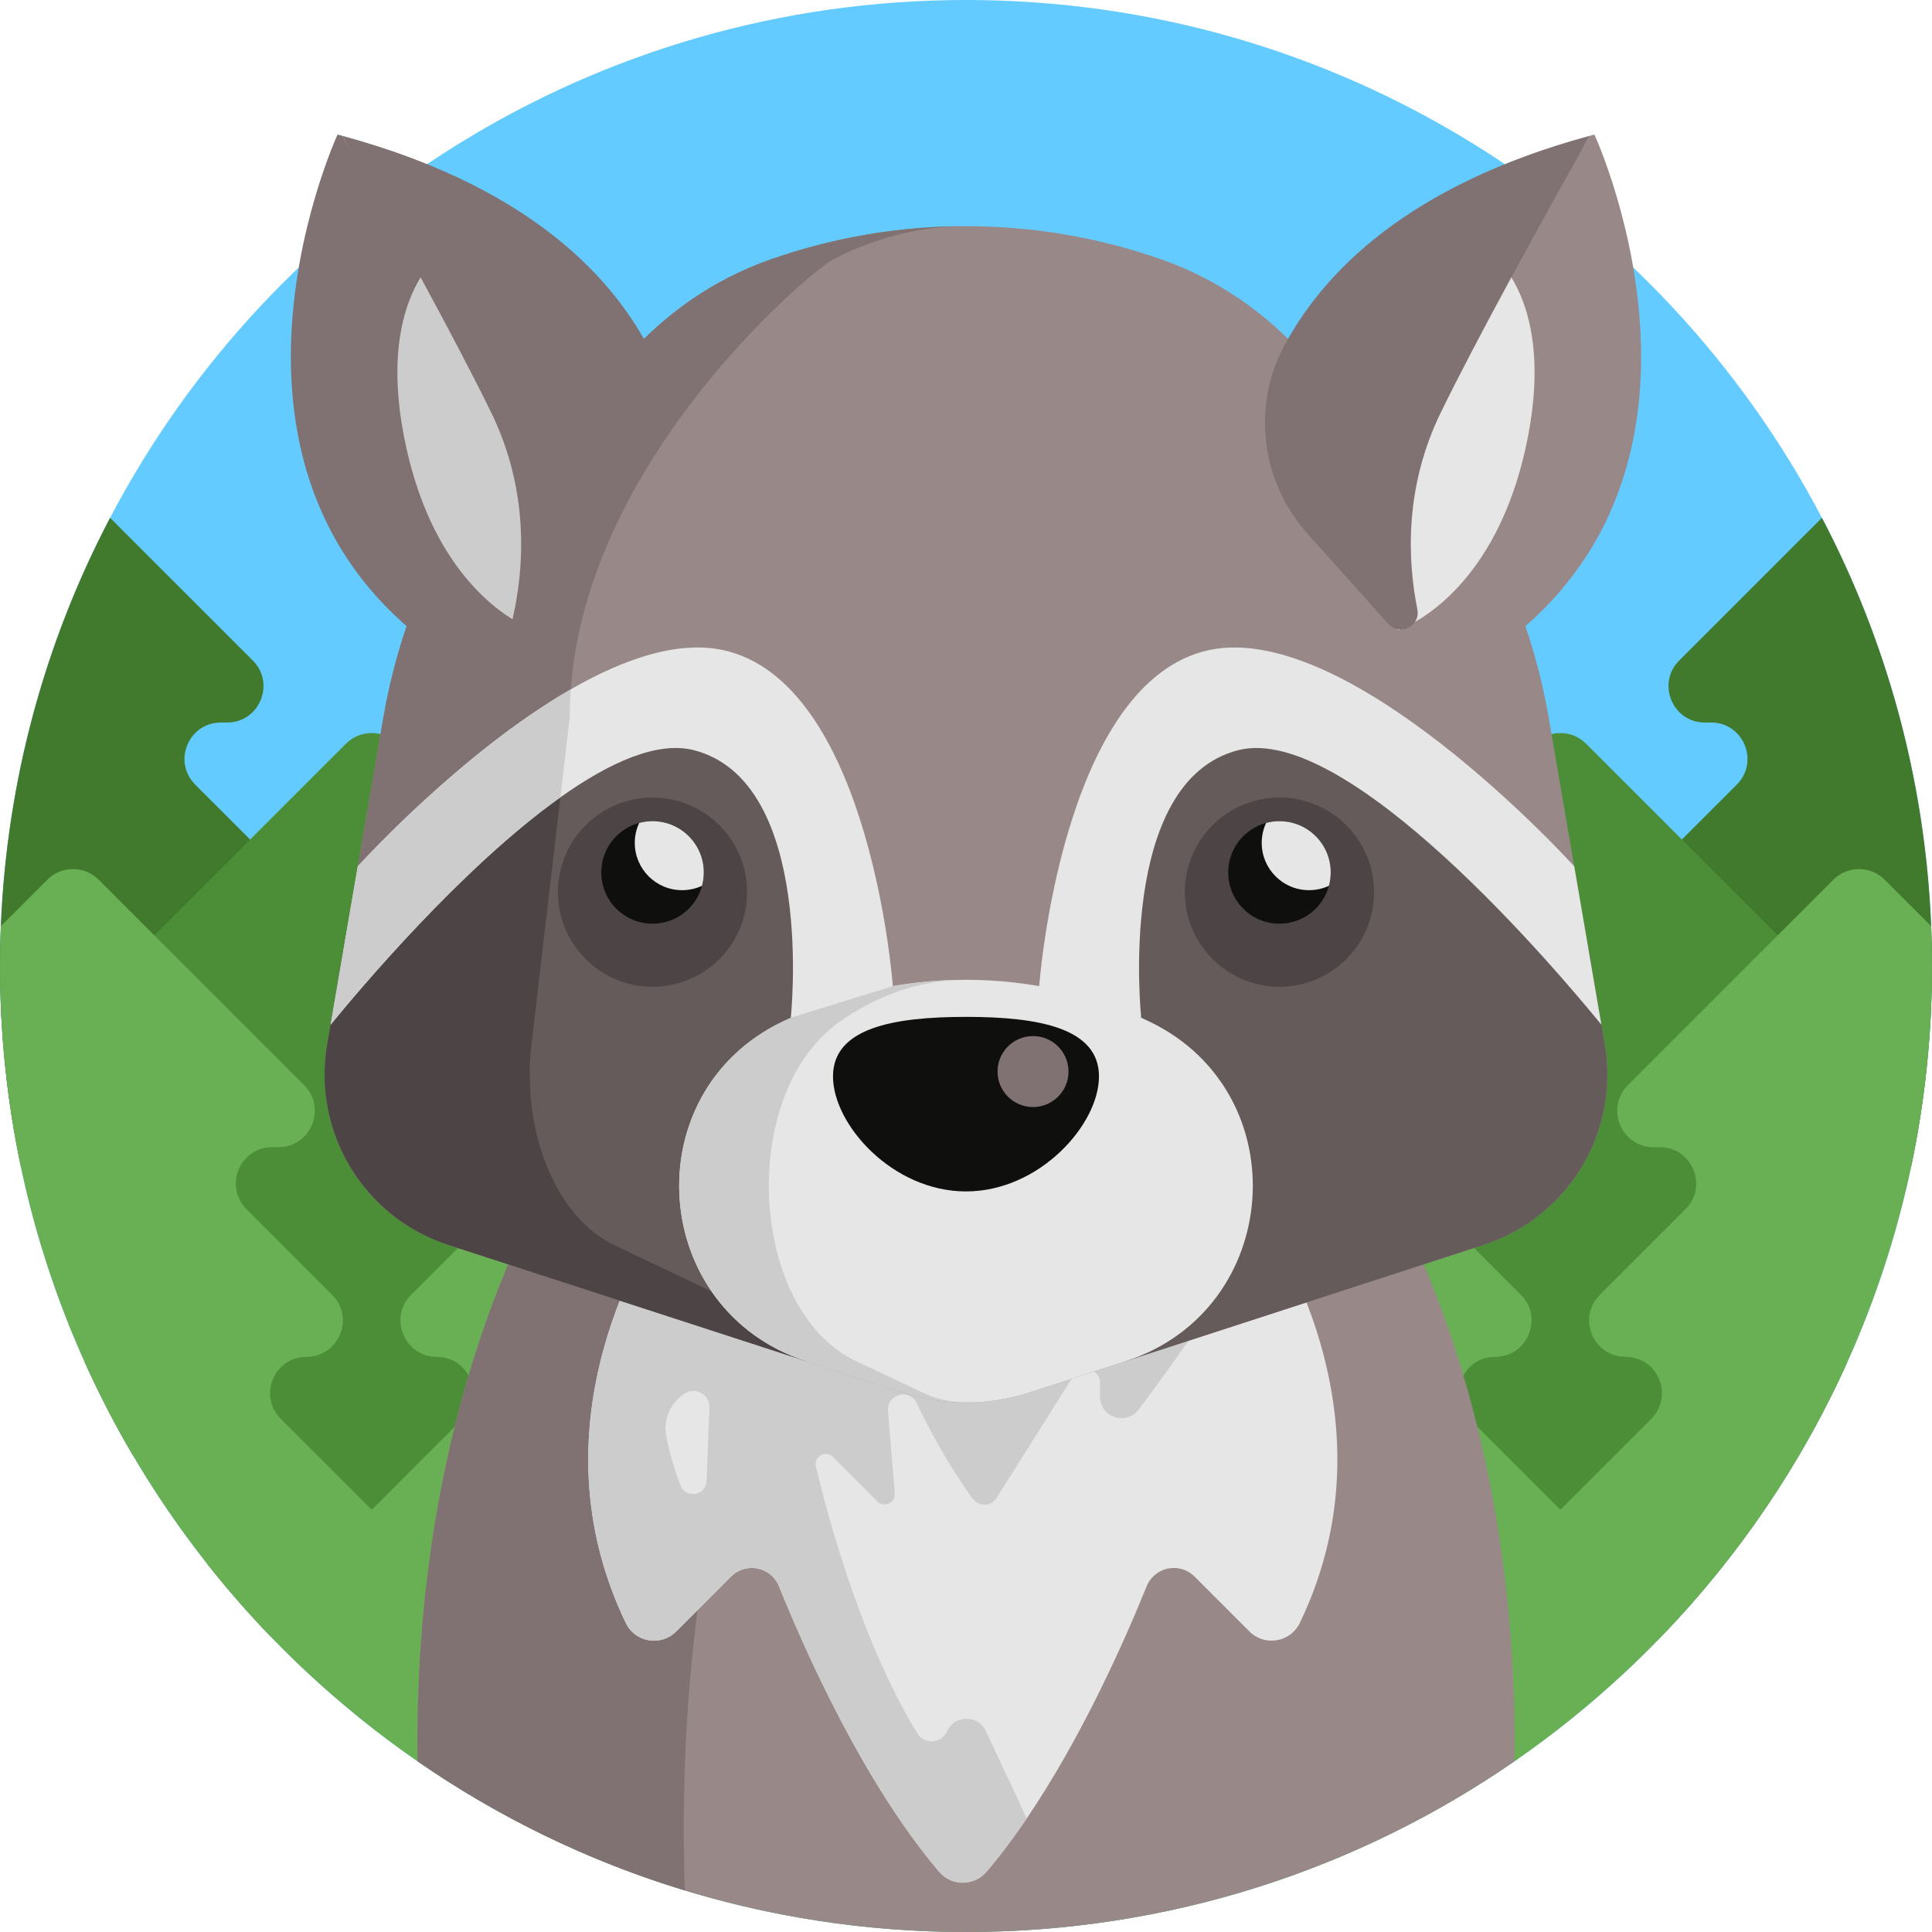 <?xml version="1.0" encoding="iso-8859-1"?>
<!-- Generator: Adobe Illustrator 19.0.0, SVG Export Plug-In . SVG Version: 6.00 Build 0)  -->
<svg version="1.1" id="Capa_1" xmlns="http://www.w3.org/2000/svg" xmlns:xlink="http://www.w3.org/1999/xlink" x="0px" y="0px"
	 viewBox="0 0 512 512" style="enable-background:new 0 0 512 512;" xml:space="preserve">
<path style="fill:#63CBFF;" d="M512,256c0,18.233-1.912,36.028-5.538,53.185c-3.803,18.035-9.519,35.359-16.906,51.775
	c-12.184,27.094-28.965,51.681-49.34,72.777c-3.208,3.333-6.51,6.583-9.906,9.738c-9.07,8.432-18.745,16.227-28.965,23.28
	C360.061,495.292,309.979,512,256,512s-104.061-16.708-145.345-45.244c-10.219-7.053-19.895-14.848-28.965-23.28
	c-3.396-3.156-6.698-6.405-9.906-9.738c-5.904-6.102-11.504-12.507-16.771-19.174c-7.231-9.143-13.845-18.798-19.79-28.891
	c-4.692-7.973-8.965-16.217-12.779-24.712c-7.387-16.415-13.103-33.74-16.906-51.775C1.912,292.028,0,274.233,0,256
	c0-3.532,0.073-7.043,0.219-10.543c1.578-38.954,11.86-75.661,28.954-108.231C71.962,55.651,157.487,0,256,0
	s184.038,55.651,226.826,137.226c17.095,32.569,27.376,69.277,28.954,108.231C511.927,248.957,512,252.468,512,256z"/>
<g>
	<path style="fill:#427A2D;" d="M512,256c0,18.233-1.912,36.028-5.538,53.185h-77.73c-8.579,0-12.873-10.365-6.802-16.436
		l29.257-29.257c1.954-1.964,2.832-4.378,2.832-6.74c0-4.953-3.835-9.697-9.644-9.697c-8.579,0-12.873-10.376-6.802-16.436
		l22.695-22.695c6.06-6.071,1.766-16.447-6.813-16.447h-1.641c-8.579,0-12.873-10.365-6.813-16.436l37.825-37.815
		c17.095,32.569,27.376,69.277,28.954,108.231C511.927,248.957,512,252.468,512,256z"/>
	<path style="fill:#427A2D;" d="M83.268,309.185H5.538C1.912,292.028,0,274.233,0,256c0-3.532,0.073-7.043,0.219-10.543
		c1.578-38.954,11.86-75.661,28.954-108.231l37.825,37.815c6.06,6.071,1.766,16.436-6.813,16.436h-1.64
		c-8.579,0-12.873,10.376-6.813,16.447l22.695,22.695c1.964,1.964,2.842,4.378,2.842,6.74c0,4.953-3.845,9.697-9.644,9.697
		c-8.579,0-12.873,10.365-6.813,16.436l29.257,29.257C96.141,298.82,91.847,309.185,83.268,309.185z"/>
</g>
<path style="fill:#4C8E37;" d="M489.556,360.96c-12.184,27.094-28.965,51.681-49.34,72.777H71.784
	c-5.904-6.102-11.504-12.507-16.771-19.174v-28.891h-19.79c-4.692-7.973-8.965-16.217-12.779-24.712l20.982-20.992
	c1.964-1.964,2.842-4.368,2.842-6.729c0-4.953-3.845-9.707-9.655-9.707c-8.579,0-12.873-10.376-6.802-16.436L52.506,284.4
	c6.06-6.071,1.766-16.436-6.813-16.436h-1.64c-8.579,0-12.873-10.376-6.813-16.436l54.439-54.439c3.762-3.762,9.853-3.762,13.615,0
	l54.439,54.439c6.071,6.06,1.766,16.436-6.813,16.436h-1.641c-8.579,0-12.873,10.365-6.802,16.436l22.695,22.695
	c1.954,1.954,2.832,4.368,2.832,6.729c0,4.953-3.835,9.707-9.644,9.707c-8.579,0-12.873,10.376-6.813,16.436l23.301,23.301
	l23.301-23.301c6.071-6.06,1.776-16.436-6.802-16.436s-12.873-10.376-6.813-16.436L209.23,284.4
	c6.071-6.071,1.766-16.436-6.813-16.436h-1.64c-8.579,0-12.873-10.376-6.802-16.436l54.429-54.439c3.762-3.762,9.864-3.762,13.625,0
	l54.429,54.439c6.071,6.06,1.776,16.436-6.802,16.436h-1.64c-8.579,0-12.884,10.365-6.813,16.436l22.695,22.695
	c1.954,1.954,2.832,4.368,2.832,6.729c0,4.953-3.835,9.707-9.644,9.707c-8.579,0-12.873,10.376-6.802,16.436l24.085,24.085
	l24.085-24.085c1.954-1.954,2.832-4.368,2.832-6.729c0-4.953-3.835-9.707-9.644-9.707c-8.579,0-12.873-10.376-6.813-16.436
	l22.695-22.695c6.071-6.071,1.776-16.436-6.802-16.436h-1.641c-8.579,0-12.884-10.376-6.813-16.436l54.439-54.439
	c3.762-3.762,9.853-3.762,13.615,0l54.439,54.439c6.06,6.06,1.766,16.436-6.813,16.436h-1.641c-8.579,0-12.873,10.365-6.813,16.436
	l22.695,22.695c1.964,1.964,2.842,4.378,2.842,6.74c0,4.953-3.845,9.697-9.644,9.697c-8.579,0-12.884,10.376-6.813,16.436
	L489.556,360.96z"/>
<path style="fill:#69AF54;" d="M512,256c0,74.041-31.431,140.737-81.69,187.476c-9.07,8.432-18.745,16.227-28.965,23.28
	C360.061,495.292,309.979,512,256,512s-104.061-16.708-145.345-45.244c-10.219-7.053-19.895-14.848-28.965-23.28
	C31.431,396.737,0,330.041,0,256c0-3.532,0.073-7.043,0.219-10.543l12.319-12.319c3.751-3.762,9.853-3.762,13.615,0l54.429,54.439
	c6.071,6.06,1.776,16.436-6.802,16.436h-1.64c-8.579,0-12.873,10.365-6.813,16.436l22.695,22.695
	c1.964,1.964,2.842,4.368,2.842,6.729c0,4.953-3.845,9.707-9.655,9.707c-8.579,0-12.873,10.376-6.802,16.436l24.085,24.085
	l24.085-24.085c1.954-1.954,2.832-4.368,2.832-6.729c0-4.953-3.835-9.707-9.644-9.707c-8.579,0-12.873-10.376-6.813-16.436
	l22.695-22.695c6.071-6.071,1.776-16.436-6.802-16.436h-1.64c-8.579,0-12.873-10.376-6.813-16.436l54.439-54.439
	c3.762-3.762,9.853-3.762,13.615,0l54.439,54.439c6.06,6.06,1.766,16.436-6.813,16.436h-1.641c-8.579,0-12.873,10.365-6.813,16.436
	l22.695,22.695c1.964,1.964,2.842,4.378,2.842,6.74c0,4.953-3.845,9.697-9.644,9.697c-8.579,0-12.884,10.376-6.813,16.436
	L256,399.318l23.301-23.301c1.964-1.964,2.842-4.368,2.842-6.729c0-4.953-3.845-9.707-9.655-9.707
	c-8.579,0-12.873-10.376-6.802-16.436l22.695-22.695c6.06-6.071,1.766-16.436-6.813-16.436h-1.641
	c-8.579,0-12.873-10.376-6.813-16.436l54.439-54.439c3.762-3.762,9.853-3.762,13.615,0l54.439,54.439
	c6.06,6.06,1.766,16.436-6.813,16.436h-1.64c-8.579,0-12.873,10.365-6.802,16.436l22.695,22.695
	c1.954,1.954,2.832,4.368,2.832,6.729c0,4.953-3.835,9.707-9.644,9.707c-8.579,0-12.873,10.376-6.813,16.436l24.085,24.085
	l24.085-24.085c1.964-1.964,2.842-4.378,2.842-6.74c0-4.953-3.845-9.697-9.644-9.697c-8.579,0-12.884-10.376-6.813-16.436
	l22.695-22.695c6.06-6.071,1.766-16.436-6.813-16.436h-1.641c-8.579,0-12.873-10.376-6.802-16.436l54.429-54.439
	c3.762-3.762,9.864-3.762,13.615,0l12.319,12.319C511.927,248.957,512,252.468,512,256z"/>
<path style="fill:#998888;" d="M401.345,466.756C360.061,495.292,309.979,512,256,512c-25.913,0-50.928-3.856-74.501-11.013
	c-25.537-7.753-49.382-19.393-70.844-34.231c-1.327-99.924,36.979-157.184,36.979-157.184h216.722
	C364.356,309.572,402.672,366.832,401.345,466.756z"/>
<path style="fill:#807272;" d="M181.499,500.987c-25.537-7.753-49.382-19.393-70.844-34.231
	c-1.327-99.924,36.979-157.184,36.979-157.184h52.684l12.842,19.853C213.159,329.425,177.695,388.807,181.499,500.987z"/>
<path style="fill:#E6E6E6;" d="M331.129,432.369l-14.562-14.562c-3.934-3.934-10.603-2.586-12.688,2.57
	c-5.774,14.273-17.095,39.891-31.776,61.518c-3.373,4.979-6.928,9.743-10.636,14.109c-3.291,3.876-9.302,3.908-12.594,0.032
	c-19.834-23.346-35.337-58.092-42.444-75.659c-2.087-5.158-8.754-6.506-12.689-2.571l-14.563,14.563
	c-4.029,4.029-10.852,2.895-13.325-2.238c-23.226-48.214,0.205-92.726,9.44-107.248c2.038-3.208,3.385-4.953,3.385-4.953H331.63
	c0,0,41.145,53.302,12.856,112.135C342.004,435.228,335.179,436.419,331.129,432.369z"/>
<path style="fill:#CCCCCC;" d="M178.678,317.931l0.206,6.681l-3.591-1.728c-9.236,14.522-32.666,59.035-9.44,107.248
	c2.472,5.133,9.296,6.266,13.325,2.238l14.563-14.563c3.934-3.934,10.603-2.586,12.689,2.571
	c7.105,17.567,22.61,52.313,42.444,75.659c3.292,3.876,9.302,3.843,12.594-0.032c3.708-4.367,7.263-9.129,10.636-14.109
	l-10.838-23.152c-2.052-4.384-8.295-4.337-10.288,0.059c-1.495,3.298-6.019,3.634-7.897,0.538
	c-14.475-23.847-23.211-55.425-26.869-70.707c-0.632-2.642,2.605-4.443,4.525-2.522l11.793,11.793
	c1.772,1.772,4.793,0.375,4.588-2.123l-1.789-21.891c-0.363-4.44,5.703-6.063,7.616-2.04c5.812,12.221,11.443,20.693,14.884,25.368
	c1.583,2.15,4.825,2.035,6.25-0.223l20.465-32.462c2.023-3.209,6.983-1.775,6.983,2.018v3.596c0,5.429,6.89,7.751,10.176,3.429
	c11.315-14.884,25.35-35.793,25.35-35.793L178.678,317.931z"/>
<path style="fill:#E6E6E6;" d="M176.564,380.579c0.669,3.475,1.819,7.967,3.798,13.093c1.39,3.6,6.736,2.678,6.886-1.179
	l0.753-19.454c0.133-3.438-3.653-5.606-6.55-3.751l0,0C177.673,371.707,175.716,376.175,176.564,380.579z"/>
<path style="fill:#998888;" d="M393.177,329.895l-29.853,9.697l-2.978,0.972l-87.458,28.432c-5.298,1.724-10.773,2.612-16.269,2.664
	c-0.408,0.01-0.815,0.01-1.233,0c-5.496-0.052-10.992-0.94-16.269-2.664l-69.193-22.486l-18.265-5.935l-2.999-0.972l-29.832-9.697
	c-22.434-7.293-36.101-29.936-32.099-53.164l4.106-23.918l0.219-1.285l10.553-61.45c1.964-11.358,5.12-22.329,9.373-32.758
	l39.403-44.826l9.341-10.627l6.29-7.158c10.303-11.724,23.353-20.762,38.076-25.924c0.094-0.031,0.178-0.063,0.272-0.094
	c16.697-5.851,34.189-8.767,51.628-8.767h0.01c17.471,0,34.91,2.915,51.639,8.767c0.105,0.031,0.209,0.073,0.303,0.104
	C322.657,73.979,335.708,83.017,346,94.73l6.259,7.126l9.55,10.867l39.215,44.607c4.263,10.428,7.419,21.4,9.383,32.758
	l6.771,39.487l0.021,0.084l3.971,23.165l3.218,18.735l0.888,5.183C429.268,299.969,415.601,322.612,393.177,329.895z"/>
<path style="fill:#807272;" d="M244.512,368.995c3.5,1.672,7.126,2.56,10.752,2.664c-5.465-0.063-10.909-0.951-16.154-2.664
	l-87.458-28.421l-32.831-10.668c-22.424-7.293-36.101-29.936-32.099-53.164l14.879-86.653c1.964-11.358,5.12-22.329,9.373-32.758
	l55.054-62.624c10.292-11.708,23.337-20.743,38.046-25.905c0.095-0.033,0.189-0.066,0.284-0.099
	c16.708-5.851,34.189-8.767,51.628-8.767c-11.87,0-23.751,2.915-35.119,8.767c-6.134,3.145-69.851,56.454-69.851,121.041
	l-0.031,0.345l-10.125,86.653c-2.727,23.228,6.583,45.871,21.828,53.164l22.34,10.668L244.512,368.995z"/>
<path style="fill:#665B5B;" d="M226.746,237.474l-12.455,117.081l-0.658,6.154l-43.708-14.2l-18.265-5.935l-2.999-0.972
	l-29.832-9.697c-22.434-7.293-36.101-29.936-32.099-53.164l4.106-23.918l0.219-1.285c19.54-20.553,41.336-41.096,58.723-51.179
	c4.786-2.779,9.247-4.765,13.228-5.726C201.668,185.229,226.746,237.474,226.746,237.474z"/>
<path style="fill:#4D4445;" d="M214.291,354.555l-0.658,6.154l-43.708-14.2l-18.265-5.935l-2.999-0.972l-29.832-9.697
	c-22.434-7.293-36.101-29.936-32.099-53.164l4.106-23.918l0.219-1.285c19.54-20.553,41.336-41.096,58.723-51.179l-8.923,76.382
	c-2.727,23.228,6.583,45.871,21.828,53.164l22.34,10.668L214.291,354.555z"/>
<path style="fill:#665B5B;" d="M285.26,237.474l13.113,123.235l43.708-14.2l18.265-5.935l2.999-0.972l29.832-9.697
	c22.434-7.293,36.101-29.936,32.099-53.164l-4.106-23.918l-0.219-1.285c-24.921-26.216-53.53-52.423-71.952-56.905
	C310.338,185.229,285.26,237.474,285.26,237.474z"/>
<path style="fill:#E6E6E6;" d="M304.741,270.792c39.318,19.037,35.178,76.41-6.367,89.918l-25.485,8.286
	c-5.298,1.724-10.773,2.612-16.269,2.664c-0.408,0.01-0.815,0.01-1.233,0c-5.496-0.052-10.992-0.94-16.269-2.664l-25.488-8.282
	c-41.551-13.501-45.697-70.882-6.374-89.921c14.736-7.135,31.274-11.135,48.747-11.135
	C273.472,259.657,290.006,263.657,304.741,270.792z"/>
<path style="fill:#CCCCCC;" d="M255.573,371.657c-0.063,0.01-0.125,0-0.188,0c-5.496-0.052-10.992-0.94-16.269-2.664l-25.485-8.276
	c-41.556-13.5-45.704-70.886-6.374-89.924c14.409-6.98,30.563-10.961,47.616-11.128c-11.598,0.24-22.57,4.211-32.381,11.128
	c-27.031,19.038-24.179,76.424,4.378,89.924l17.523,8.276C248.018,370.716,251.801,371.604,255.573,371.657z"/>
<line style="fill:none;stroke:#0F0F0E;stroke-width:13;stroke-linejoin:round;stroke-miterlimit:10;" x1="378.556" y1="119.066" x2="378.556" y2="119.045"/>
<path style="fill:#0F0F0E;" d="M291.242,285.267c0,12.774-15.78,30.473-35.245,30.473s-35.245-17.699-35.245-30.473
	s15.78-15.786,35.245-15.786S291.242,272.493,291.242,285.267z"/>
<path style="fill:#998888;" d="M422.539,35.657c0,0,46.461,100.685-40.668,145.224l-0.011-0.011
	c-0.365-0.719-28.837-35.228-11.047-71.639c9.554-19.549,37.097-49.47,50.476-73.242C421.698,35.879,422.107,35.779,422.539,35.657z
	"/>
<path style="fill:#E6E6E6;" d="M395.093,67.157c0,0,18.111,12.539,9.056,52.245c-9.056,39.706-33.618,47.53-33.618,47.53
	l-25.594-34.992"/>
<g>
	<path style="fill:#807272;" d="M421.289,35.989c-13.379,23.772-29.865,53.693-39.419,73.242
		c-9.603,19.653-8.948,38.753-6.255,52.284c0.882,4.429-4.678,7.174-7.693,3.811l-21.393-23.86
		c-12.207-13.615-14.87-33.437-6.312-49.597C350.505,72.443,372.851,49.139,421.289,35.989z"/>
	<path style="fill:#807272;" d="M89.455,35.657c0,0-46.461,100.685,40.668,145.224l0.011-0.011
		c0.365-0.719,28.837-35.228,11.047-71.639c-9.553-19.549-37.097-49.47-50.476-73.242C90.295,35.879,89.886,35.779,89.455,35.657z"
		/>
</g>
<path style="fill:#CCCCCC;" d="M116.9,67.157c0,0-18.111,12.539-9.056,52.245c6.726,29.49,22.005,41.394,29.422,45.567
	c2.569,1.446,7.281-28.316,7.281-11.783l14.911-28.842"/>
<path style="fill:#807272;" d="M90.704,35.989c13.379,23.772,29.865,53.693,39.419,73.242c17.79,36.411,0.376,70.92,0.011,71.639
	l23.469-35.348c10.011-11.166,26.959-33.799,21.068-47.591c-0.066-0.154-0.132-0.308-0.2-0.463
	C165.628,77.121,143.901,50.431,90.704,35.989z"/>
<g>
	<path style="fill:#4D4445;" d="M339.07,261.507c-13.828,0-25.078-11.249-25.078-25.078c0-11.319,7.628-21.275,18.55-24.213
		c2.138-0.574,4.332-0.864,6.527-0.864c13.828,0,25.078,11.249,25.078,25.078c0,2.194-0.29,4.389-0.864,6.523
		C360.346,253.879,350.389,261.507,339.07,261.507z"/>
	<path style="fill:#4D4445;" d="M172.926,261.507c-13.828,0-25.078-11.249-25.078-25.078c0-11.319,7.628-21.275,18.55-24.213
		c2.138-0.574,4.332-0.864,6.527-0.864c13.828,0,25.078,11.249,25.078,25.078c0,2.194-0.29,4.389-0.864,6.523
		C194.203,253.879,184.246,261.507,172.926,261.507z"/>
</g>
<g>
	<path style="fill:#0F0F0E;" d="M352.654,231.205c0,1.223-0.167,2.414-0.47,3.542c-1.557,5.789-6.834,10.041-13.113,10.041
		c-7.502,0-13.584-6.081-13.584-13.584c0-6.28,4.253-11.557,10.041-13.113c1.128-0.303,2.32-0.47,3.542-0.47
		C346.573,217.621,352.654,223.702,352.654,231.205z"/>
	<circle style="fill:#0F0F0E;" cx="172.931" cy="231.205" r="13.584"/>
</g>
<g>
	<path style="fill:#E6E6E6;" d="M352.654,231.205c0,1.223-0.167,2.414-0.47,3.542c-1.599,0.742-3.396,1.16-5.277,1.16
		c-6.928,0-12.539-5.611-12.539-12.539c0-1.881,0.418-3.678,1.16-5.277c1.128-0.303,2.32-0.47,3.542-0.47
		C346.573,217.621,352.654,223.702,352.654,231.205z"/>
	<path style="fill:#E6E6E6;" d="M186.51,231.205c0,1.223-0.167,2.414-0.47,3.542c-1.599,0.742-3.396,1.16-5.277,1.16
		c-6.928,0-12.539-5.611-12.539-12.539c0-1.881,0.418-3.678,1.16-5.277c1.128-0.303,2.32-0.47,3.542-0.47
		C180.429,217.621,186.51,223.702,186.51,231.205z"/>
</g>
<circle style="fill:#807272;" cx="273.763" cy="283.972" r="9.404"/>
<g>
	<path style="fill:#E6E6E6;" d="M424.388,271.559c-11.274-13.824-67.25-80.238-96.287-72.746
		c-32.392,8.359-25.663,70.896-25.663,70.896l-27.042-8.37c0,0,5.684-78.2,43.301-88.649c37.616-10.449,98.482,56.884,98.482,56.884
		l0.021,0.084l3.971,23.165L424.388,271.559z"/>
	<path style="fill:#E6E6E6;" d="M209.568,269.709c0,0,6.729-62.537-25.663-70.896c-9.686-2.497-22.382,3.229-35.401,12.487
		c-26.018,18.484-53.373,51.043-60.886,60.259l3.218-18.735l3.971-23.165l0.021-0.084c0,0,27.178-30.062,56.435-46.895
		c14.524-8.359,29.56-13.458,42.047-9.989c37.616,10.449,43.301,88.649,43.301,88.649L209.568,269.709z"/>
</g>
<path style="fill:#CCCCCC;" d="M151.263,182.68c-0.167,2.341-0.251,4.692-0.251,7.064l-0.031,0.345l-2.476,21.211
	c-26.018,18.484-53.373,51.043-60.886,60.259l3.218-18.735l3.971-23.165l0.021-0.084C94.828,229.575,122.005,199.513,151.263,182.68
	z"/>
<g>
</g>
<g>
</g>
<g>
</g>
<g>
</g>
<g>
</g>
<g>
</g>
<g>
</g>
<g>
</g>
<g>
</g>
<g>
</g>
<g>
</g>
<g>
</g>
<g>
</g>
<g>
</g>
<g>
</g>
</svg>
